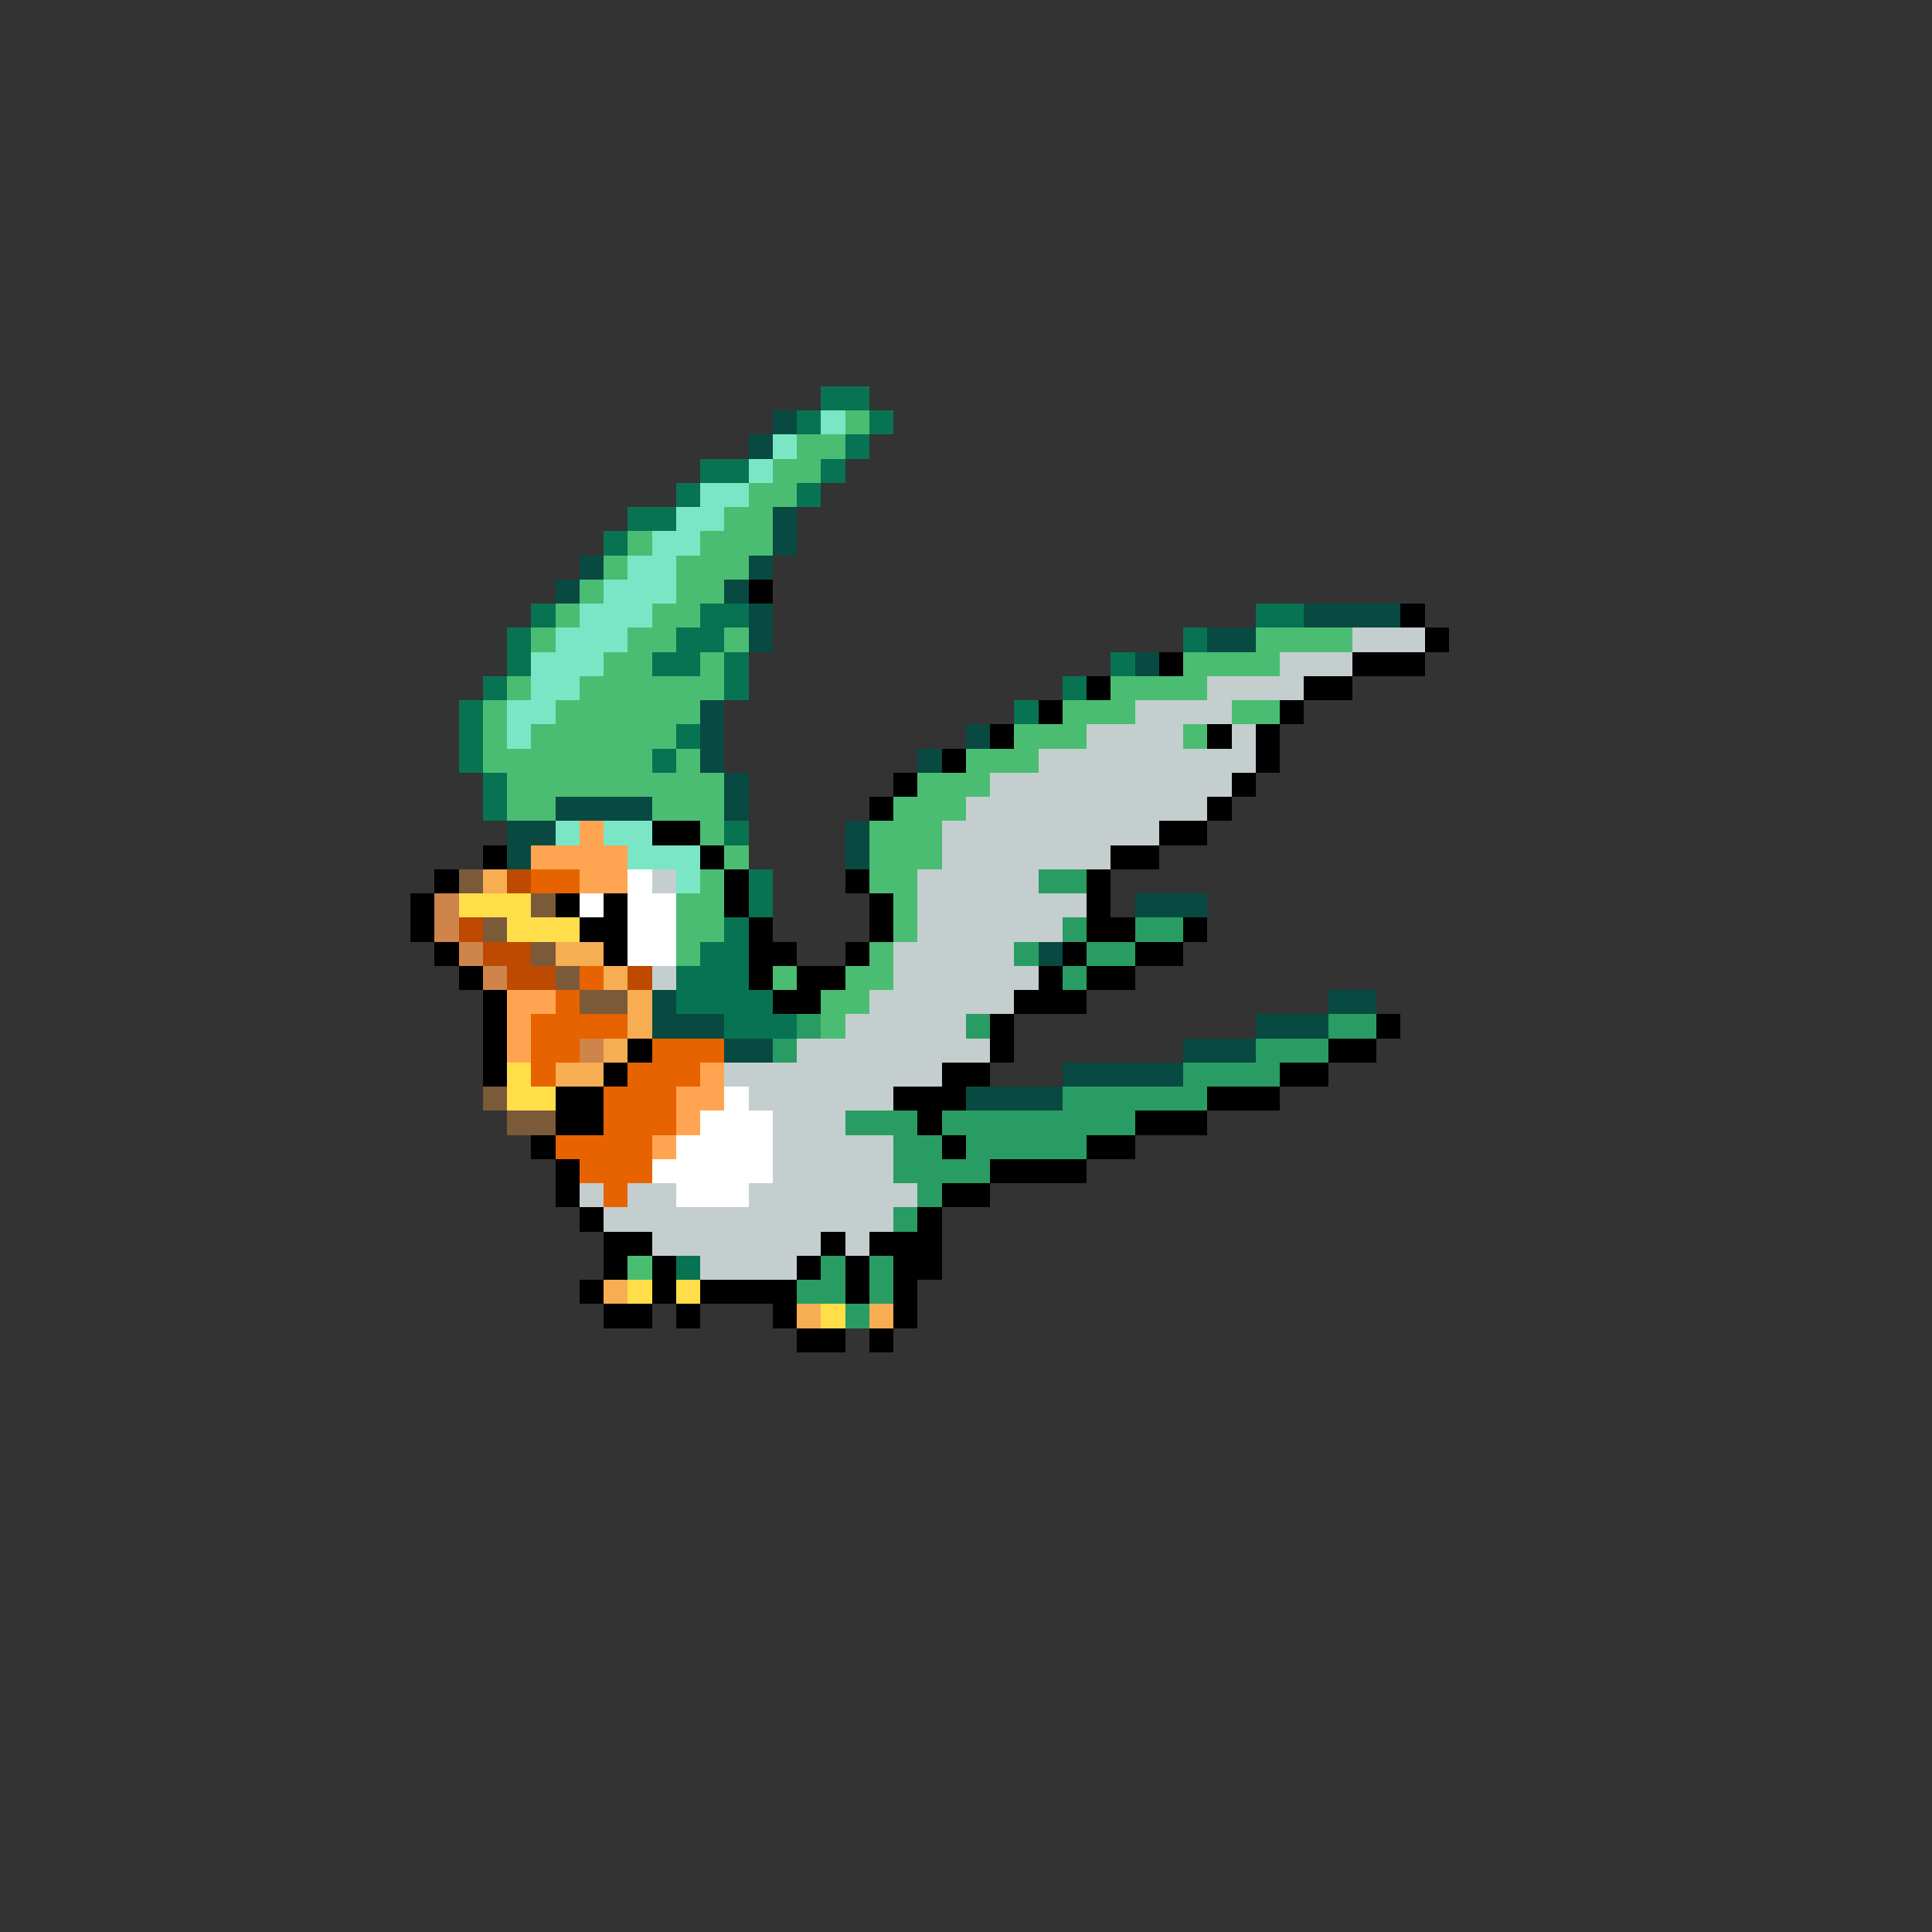 <svg xmlns="http://www.w3.org/2000/svg" viewBox="0 -0.5 80 80" shape-rendering="crispEdges">
<rect x="0" y="-0.5" width="80" height="80" fill="#333333" stroke="none"/>
<path stroke="#087352" d="M34 16h2M33 17h1M36 17h1M35 18h1M29 19h2M34 19h1M28 20h1M33 20h1M26 21h2M25 22h1M22 25h1M29 25h2M52 25h2M21 26h1M28 26h2M49 26h1M21 27h1M27 27h2M30 27h1M46 27h1M20 28h1M30 28h1M44 28h1M19 29h1M42 29h1M19 30h1M28 30h1M19 31h1M27 31h1M20 32h1M20 33h1M30 34h1M31 36h1M31 37h1M30 38h1M29 39h2M28 40h3M28 41h4M30 42h3M28 52h1" />
<path stroke="#084a42" d="M32 17h1M31 18h1M32 21h1M32 22h1M24 23h1M31 23h1M23 24h1M30 24h1M31 25h1M54 25h4M31 26h1M50 26h2M47 27h1M29 29h1M29 30h1M40 30h1M29 31h1M38 31h1M30 32h1M23 33h4M30 33h1M21 34h2M35 34h1M21 35h1M35 35h1M47 37h3M43 39h1M27 41h1M55 41h2M27 42h3M52 42h3M30 43h2M49 43h3M44 44h5M40 45h4" />
<path stroke="#7be6c5" d="M34 17h1M32 18h1M31 19h1M29 20h2M28 21h2M27 22h2M26 23h2M25 24h3M24 25h3M23 26h3M22 27h3M22 28h2M21 29h2M21 30h1M23 34h1M25 34h2M26 35h3M28 36h1" />
<path stroke="#4abd73" d="M35 17h1M33 18h2M32 19h2M31 20h2M30 21h2M26 22h1M29 22h3M25 23h1M28 23h3M24 24h1M28 24h2M23 25h1M27 25h2M22 26h1M26 26h2M30 26h1M52 26h4M25 27h2M29 27h1M49 27h4M21 28h1M24 28h6M46 28h4M20 29h1M23 29h6M44 29h3M51 29h2M20 30h1M22 30h6M42 30h3M49 30h1M20 31h7M28 31h1M40 31h3M21 32h9M38 32h3M21 33h2M27 33h3M37 33h3M29 34h1M36 34h3M30 35h1M36 35h3M29 36h1M36 36h2M28 37h2M37 37h1M28 38h2M37 38h1M28 39h1M36 39h1M32 40h1M35 40h2M34 41h2M34 42h1M26 52h1" />
<path stroke="#000000" d="M31 24h1M58 25h1M59 26h1M48 27h1M56 27h3M45 28h1M54 28h2M43 29h1M53 29h1M41 30h1M50 30h1M52 30h1M39 31h1M52 31h1M37 32h1M51 32h1M36 33h1M50 33h1M27 34h2M48 34h2M20 35h1M29 35h1M46 35h2M18 36h1M30 36h1M35 36h1M45 36h1M17 37h1M23 37h1M25 37h1M30 37h1M36 37h1M45 37h1M17 38h1M24 38h2M31 38h1M36 38h1M45 38h2M49 38h1M18 39h1M25 39h1M31 39h2M35 39h1M44 39h1M47 39h2M19 40h1M31 40h1M33 40h2M43 40h1M45 40h2M20 41h1M32 41h2M42 41h3M20 42h1M41 42h1M57 42h1M20 43h1M26 43h1M41 43h1M55 43h2M20 44h1M25 44h1M39 44h2M53 44h2M23 45h2M37 45h3M50 45h3M23 46h2M38 46h1M47 46h3M22 47h1M39 47h1M45 47h2M23 48h1M41 48h4M23 49h1M39 49h2M24 50h1M38 50h1M25 51h2M34 51h1M36 51h3M25 52h1M27 52h1M33 52h1M35 52h1M37 52h2M24 53h1M27 53h1M29 53h4M35 53h1M37 53h1M25 54h2M28 54h1M32 54h1M37 54h1M33 55h2M36 55h1" />
<path stroke="#c5cece" d="M56 26h3M53 27h3M50 28h4M47 29h4M45 30h4M51 30h1M43 31h9M41 32h10M40 33h10M39 34h9M39 35h7M27 36h1M38 36h5M38 37h7M38 38h6M37 39h5M27 40h1M37 40h6M36 41h6M35 42h5M33 43h8M30 44h9M31 45h6M32 46h3M32 47h5M32 48h5M24 49h1M26 49h2M31 49h7M25 50h12M27 51h7M35 51h1M29 52h4" />
<path stroke="#ffa552" d="M24 34h1M22 35h4M24 36h2M21 41h2M21 42h1M21 43h1M29 44h1M28 45h2M28 46h1M27 47h1" />
<path stroke="#7b5a3a" d="M19 36h1M22 37h1M20 38h1M22 39h1M23 40h1M24 41h2M20 45h1M21 46h2" />
<path stroke="#f7ad52" d="M20 36h1M23 39h2M25 40h1M26 41h1M26 42h1M25 43h1M23 44h2M25 53h1M33 54h1M36 54h1" />
<path stroke="#bd4a00" d="M21 36h1M19 38h1M20 39h2M21 40h2M26 40h1" />
<path stroke="#e66300" d="M22 36h2M24 40h1M23 41h1M22 42h4M22 43h2M27 43h3M22 44h1M26 44h3M25 45h3M25 46h3M23 47h4M24 48h3M25 49h1" />
<path stroke="#ffffff" d="M26 36h1M24 37h1M26 37h2M26 38h2M26 39h2M30 45h1M29 46h3M28 47h4M27 48h5M28 49h3" />
<path stroke="#299c63" d="M43 36h2M44 38h1M47 38h2M42 39h1M45 39h2M44 40h1M33 42h1M40 42h1M55 42h2M32 43h1M52 43h3M49 44h4M44 45h6M35 46h3M39 46h8M37 47h2M40 47h5M37 48h4M38 49h1M37 50h1M34 52h1M36 52h1M33 53h2M36 53h1M35 54h1" />
<path stroke="#ce844a" d="M18 37h1M18 38h1M19 39h1M20 40h1M24 43h1" />
<path stroke="#ffde4a" d="M19 37h3M21 38h3M21 44h1M21 45h2M26 53h1M28 53h1M34 54h1" />
</svg>
